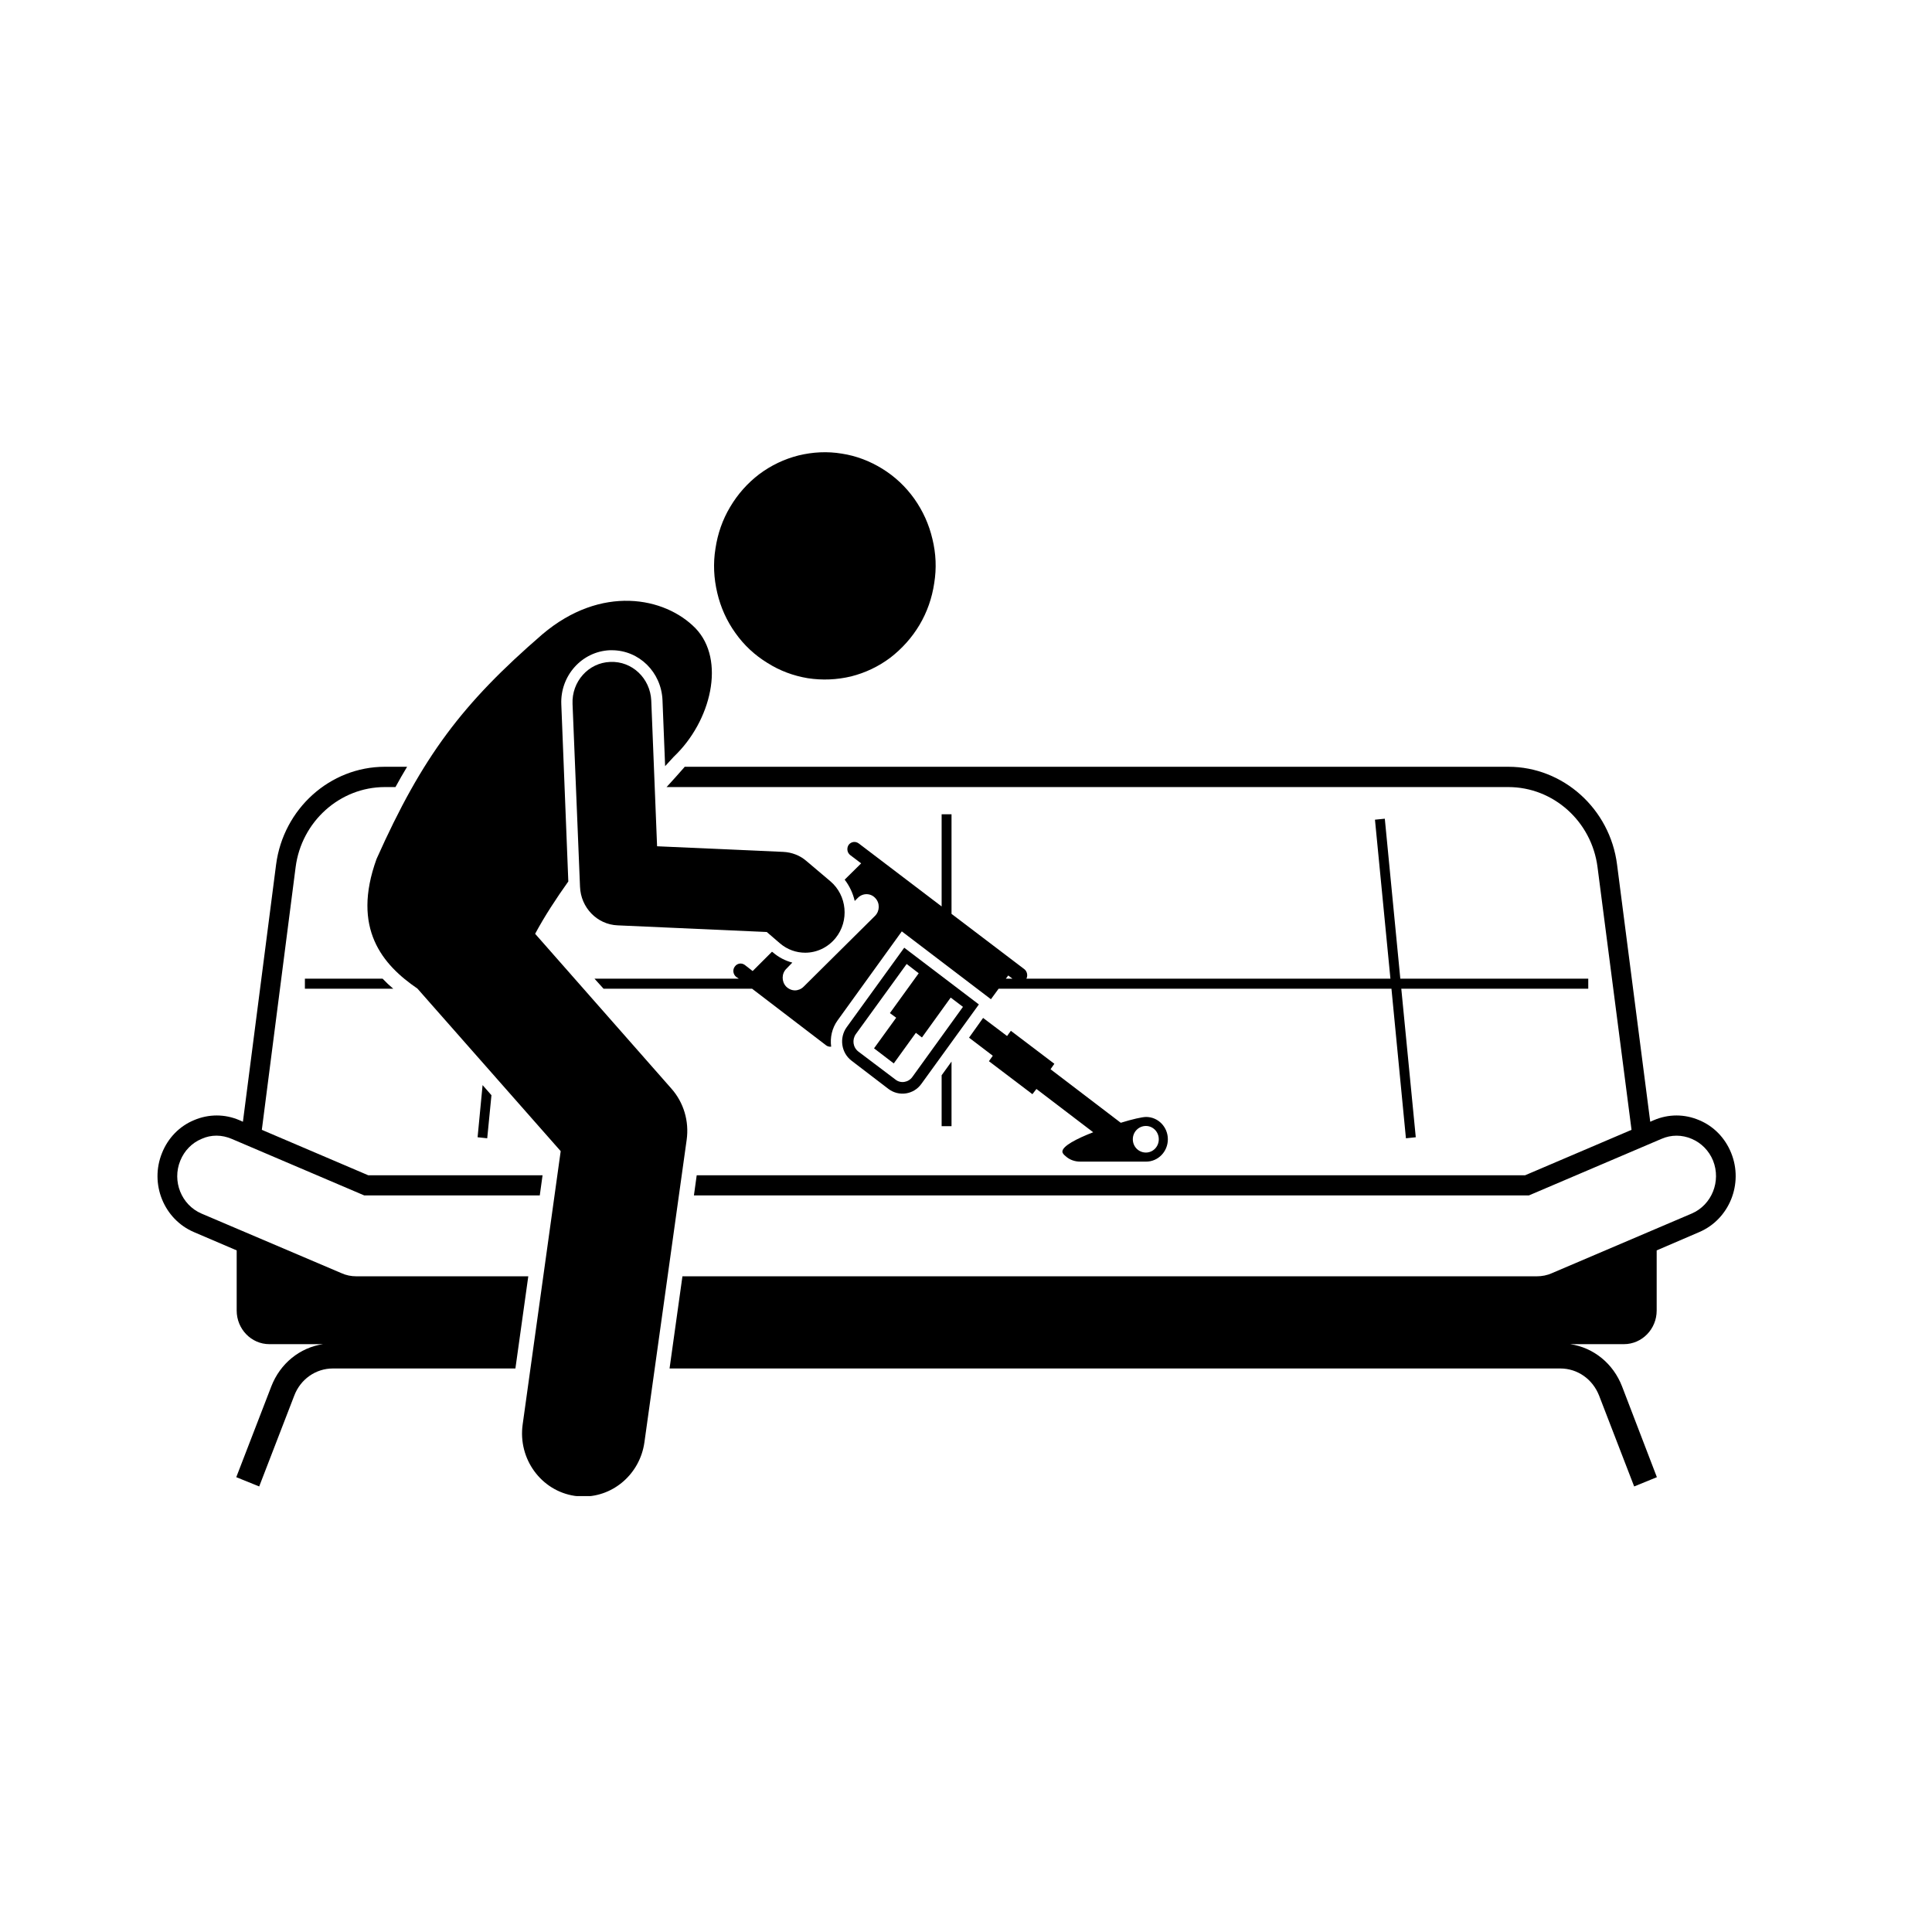 <svg xmlns="http://www.w3.org/2000/svg" xmlns:xlink="http://www.w3.org/1999/xlink" width="50" zoomAndPan="magnify" viewBox="0 0 37.5 37.5" height="50" preserveAspectRatio="xMidYMid meet" version="1.0"><defs><clipPath id="385f893cdf"><path d="M 12 14 L 33.918 14 L 33.918 29 L 12 29 Z M 12 14 " clip-rule="nonzero"/></clipPath><clipPath id="816bc7e3d2"><path d="M 13 8.316 L 19 8.316 L 19 14 L 13 14 Z M 13 8.316 " clip-rule="nonzero"/></clipPath><clipPath id="2881afed00"><path d="M 7 11 L 14 11 L 14 29.039 L 7 29.039 Z M 7 11 " clip-rule="nonzero"/></clipPath></defs><g clip-path="url(#385f893cdf)"><path fill="#000000" d="M 12.945 15.27 C 12.941 15.273 12.938 15.273 12.938 15.277 L 29.277 15.277 C 30.152 15.277 30.895 15.945 31.008 16.832 L 31.668 21.93 L 29.602 22.812 L 13.523 22.812 L 13.469 23.203 L 29.676 23.203 L 32.25 22.105 C 32.438 22.023 32.645 22.023 32.836 22.105 C 33.023 22.184 33.172 22.336 33.25 22.527 C 33.41 22.926 33.227 23.387 32.836 23.555 L 30.125 24.711 C 30.031 24.754 29.93 24.773 29.828 24.773 L 13.246 24.773 L 12.996 26.562 L 30.285 26.562 C 30.621 26.562 30.914 26.77 31.039 27.09 L 31.719 28.852 L 32.16 28.672 L 31.484 26.91 C 31.312 26.465 30.93 26.156 30.477 26.09 L 31.52 26.09 C 31.871 26.09 32.156 25.797 32.156 25.438 L 32.156 24.27 L 32.984 23.914 C 33.566 23.664 33.844 22.977 33.602 22.379 C 33.484 22.086 33.262 21.859 32.98 21.742 C 32.695 21.621 32.387 21.621 32.102 21.742 L 32.031 21.773 L 31.387 16.781 C 31.25 15.699 30.34 14.883 29.277 14.883 L 13.289 14.883 C 13.285 14.887 13.285 14.891 13.281 14.895 C 13.176 15.016 13.062 15.141 12.945 15.27 Z M 12.945 15.27 " fill-opacity="1" fill-rule="nonzero"/></g><path fill="#000000" d="M 3.762 23.914 L 4.594 24.27 L 4.594 25.438 C 4.594 25.797 4.879 26.09 5.227 26.09 L 6.27 26.09 C 5.82 26.156 5.438 26.465 5.266 26.91 L 4.586 28.672 L 5.031 28.852 L 5.711 27.09 C 5.832 26.77 6.129 26.562 6.461 26.562 L 10.004 26.562 L 10.254 24.773 L 6.918 24.773 C 6.816 24.773 6.719 24.754 6.625 24.711 L 3.91 23.555 C 3.52 23.387 3.336 22.926 3.5 22.527 C 3.578 22.336 3.723 22.184 3.914 22.105 C 4.008 22.062 4.105 22.043 4.203 22.043 C 4.305 22.043 4.402 22.066 4.496 22.105 L 7.07 23.203 L 10.477 23.203 L 10.531 22.812 L 7.148 22.812 L 5.082 21.93 L 5.738 16.832 C 5.852 15.945 6.598 15.277 7.469 15.277 L 7.676 15.277 C 7.75 15.141 7.824 15.012 7.902 14.883 L 7.469 14.883 C 6.406 14.883 5.5 15.699 5.359 16.781 L 4.715 21.773 L 4.645 21.742 C 4.363 21.621 4.051 21.621 3.766 21.742 C 3.484 21.859 3.262 22.086 3.145 22.379 C 2.902 22.977 3.18 23.664 3.762 23.914 Z M 3.762 23.914 " fill-opacity="1" fill-rule="nonzero"/><path fill="#000000" d="M 7.426 18.996 L 5.918 18.996 L 5.918 19.191 L 7.633 19.191 C 7.559 19.129 7.488 19.062 7.426 18.996 Z M 7.426 18.996 " fill-opacity="1" fill-rule="nonzero"/><path fill="#000000" d="M 9.367 21.062 L 9.27 22.074 L 9.457 22.094 L 9.539 21.258 Z M 9.367 21.062 " fill-opacity="1" fill-rule="nonzero"/><path fill="#000000" d="M 18.277 20.871 L 18.277 21.859 L 18.469 21.859 L 18.469 20.605 Z M 18.277 20.871 " fill-opacity="1" fill-rule="nonzero"/><path fill="#000000" d="M 16.504 16.598 L 16.715 16.758 L 16.395 17.074 C 16.488 17.195 16.555 17.336 16.59 17.488 L 16.652 17.426 C 16.746 17.332 16.898 17.332 16.988 17.43 C 17.082 17.527 17.078 17.684 16.984 17.777 L 15.598 19.152 C 15.551 19.199 15.488 19.223 15.43 19.223 C 15.367 19.223 15.305 19.195 15.258 19.148 C 15.168 19.051 15.168 18.895 15.266 18.801 L 15.379 18.684 C 15.242 18.648 15.113 18.582 15 18.484 L 14.984 18.473 L 14.609 18.848 L 14.457 18.73 C 14.395 18.684 14.309 18.695 14.262 18.762 C 14.215 18.824 14.23 18.914 14.289 18.961 L 14.34 18.996 L 11.539 18.996 L 11.715 19.191 L 14.598 19.191 L 16.039 20.293 C 16.066 20.312 16.102 20.32 16.133 20.316 C 16.109 20.141 16.148 19.957 16.258 19.805 L 17.504 18.078 L 19.234 19.395 L 19.383 19.191 L 27.008 19.191 L 27.289 22.094 L 27.48 22.074 L 27.199 19.191 L 30.828 19.191 L 30.828 18.996 L 27.18 18.996 L 26.879 15.891 L 26.688 15.91 L 26.988 18.996 L 19.922 18.996 C 19.953 18.938 19.938 18.855 19.883 18.812 L 18.469 17.738 L 18.469 15.805 L 18.277 15.805 L 18.277 17.594 L 16.668 16.371 C 16.605 16.324 16.52 16.336 16.473 16.398 C 16.43 16.461 16.441 16.551 16.504 16.598 Z M 19.523 18.996 L 19.57 18.934 L 19.652 18.996 Z M 19.523 18.996 " fill-opacity="1" fill-rule="nonzero"/><path fill="#000000" d="M 16.434 19.938 C 16.285 20.145 16.328 20.438 16.531 20.59 L 17.246 21.137 C 17.449 21.289 17.734 21.246 17.883 21.039 L 19 19.496 L 17.551 18.395 Z M 17.707 20.906 C 17.629 21.012 17.48 21.035 17.379 20.953 L 16.66 20.41 C 16.555 20.328 16.535 20.18 16.613 20.07 L 17.598 18.711 L 17.832 18.891 L 17.273 19.664 L 17.395 19.754 L 16.965 20.348 L 17.348 20.641 L 17.777 20.047 L 17.895 20.137 L 18.453 19.363 L 18.691 19.543 Z M 17.707 20.906 " fill-opacity="1" fill-rule="nonzero"/><g clip-path="url(#816bc7e3d2)"><path fill="#000000" d="M 18.098 10.461 C 18.168 10.746 18.18 11.031 18.133 11.32 C 18.09 11.609 17.996 11.879 17.848 12.129 C 17.699 12.379 17.508 12.59 17.281 12.766 C 17.051 12.938 16.797 13.059 16.52 13.129 C 16.242 13.195 15.961 13.207 15.68 13.164 C 15.398 13.117 15.137 13.02 14.895 12.867 C 14.648 12.715 14.441 12.523 14.273 12.285 C 14.105 12.051 13.988 11.789 13.922 11.508 C 13.855 11.223 13.84 10.938 13.887 10.648 C 13.93 10.359 14.023 10.09 14.172 9.84 C 14.32 9.59 14.512 9.375 14.738 9.203 C 14.969 9.031 15.223 8.91 15.5 8.84 C 15.777 8.773 16.059 8.758 16.34 8.805 C 16.621 8.848 16.883 8.949 17.125 9.098 C 17.371 9.25 17.578 9.445 17.746 9.68 C 17.914 9.918 18.031 10.176 18.098 10.461 Z M 18.098 10.461 " fill-opacity="1" fill-rule="nonzero"/></g><g clip-path="url(#2881afed00)"><path fill="#000000" d="M 7.309 16.672 C 6.82 18.023 7.426 18.727 8.102 19.188 L 10.883 22.344 L 10.145 27.648 C 10.051 28.316 10.504 28.938 11.156 29.035 C 11.215 29.043 11.27 29.047 11.328 29.047 C 11.91 29.047 12.422 28.605 12.508 27.996 L 13.328 22.125 C 13.379 21.762 13.27 21.398 13.031 21.129 L 10.387 18.125 C 10.574 17.777 10.797 17.438 11.031 17.109 L 10.895 13.672 C 10.871 13.117 11.293 12.645 11.836 12.621 C 11.848 12.621 11.863 12.621 11.875 12.621 C 12.406 12.621 12.836 13.047 12.859 13.59 L 12.91 14.871 C 12.969 14.809 13.023 14.746 13.078 14.688 C 13.805 14 14.09 12.809 13.5 12.195 C 12.906 11.586 11.668 11.344 10.527 12.312 C 8.973 13.656 8.199 14.68 7.309 16.672 Z M 7.309 16.672 " fill-opacity="1" fill-rule="nonzero"/></g><path fill="#000000" d="M 11.258 17.211 C 11.273 17.617 11.59 17.945 11.988 17.961 L 14.883 18.09 L 15.141 18.312 C 15.285 18.434 15.457 18.492 15.629 18.492 C 15.848 18.492 16.066 18.395 16.219 18.207 C 16.488 17.875 16.441 17.379 16.117 17.105 L 15.656 16.715 C 15.531 16.605 15.371 16.543 15.203 16.535 L 12.754 16.426 L 12.641 13.598 C 12.621 13.164 12.266 12.828 11.844 12.848 C 11.422 12.863 11.094 13.23 11.113 13.664 Z M 11.258 17.211 " fill-opacity="1" fill-rule="nonzero"/><path fill="#000000" d="M 22.246 21.68 C 22.172 21.68 21.98 21.723 21.754 21.793 L 20.391 20.754 L 20.465 20.648 L 19.621 20.008 L 19.547 20.109 L 19.082 19.758 L 18.809 20.141 L 19.27 20.492 L 19.195 20.598 L 20.039 21.238 L 20.117 21.137 L 21.219 21.977 C 20.895 22.102 20.621 22.246 20.621 22.352 C 20.621 22.383 20.648 22.414 20.688 22.445 C 20.762 22.512 20.863 22.547 20.965 22.547 C 21.289 22.547 22.129 22.547 22.246 22.547 C 22.48 22.547 22.668 22.352 22.668 22.113 C 22.668 21.875 22.48 21.68 22.246 21.68 Z M 22.242 22.371 C 22.102 22.371 21.988 22.258 21.988 22.113 C 21.988 21.969 22.102 21.855 22.242 21.855 C 22.379 21.855 22.492 21.969 22.492 22.113 C 22.492 22.258 22.379 22.371 22.242 22.371 Z M 22.242 22.371 " fill-opacity="1" fill-rule="nonzero"/></svg>